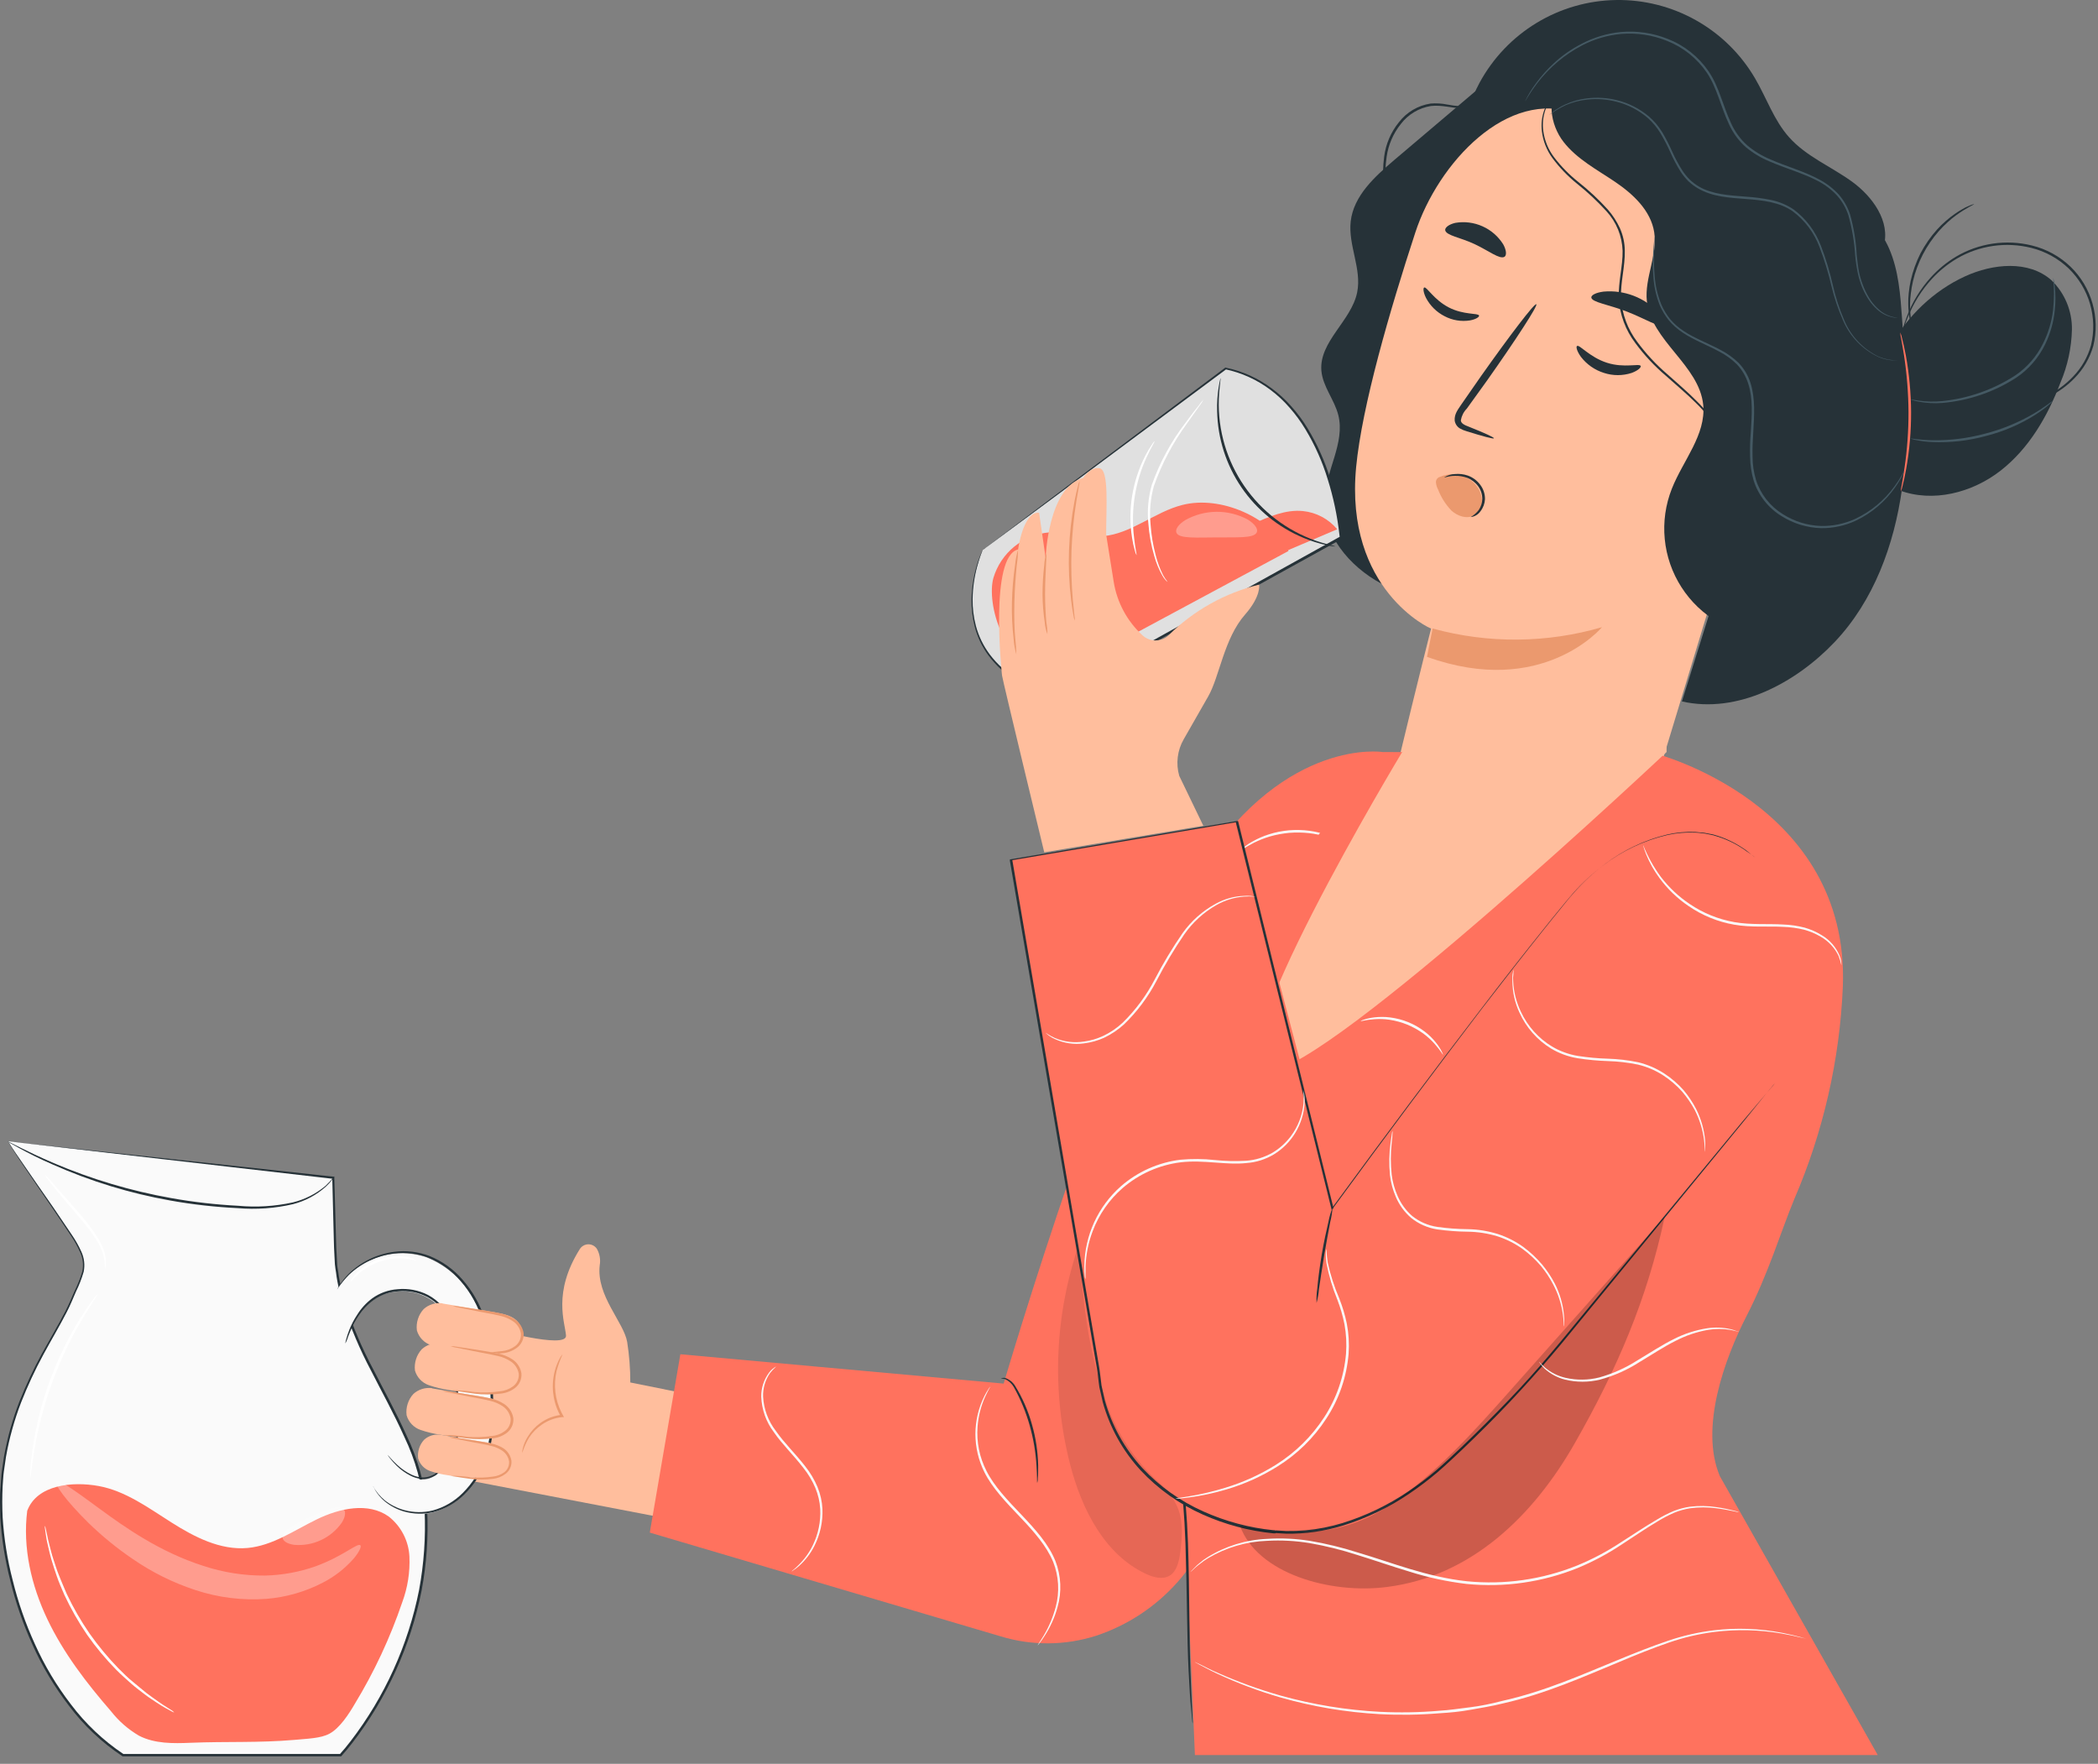 <svg width="113" height="95" viewBox="0 0 113 95" fill="none" xmlns="http://www.w3.org/2000/svg">
<rect x="0" y="0" width="113" height="95" fill="#808080" stroke="none"/>
<path d="M80.167 4.32L75.101 8.614C74.047 9.512 72.906 10.545 72.75 11.927C72.605 13.205 73.356 14.486 73.098 15.748C72.784 17.287 71.042 18.397 71.171 19.965C71.243 20.822 71.875 21.528 72.083 22.361C72.455 23.855 71.414 25.334 71.335 26.87C71.235 28.797 72.687 30.51 74.384 31.425C76.082 32.339 78.027 32.655 79.871 33.185C81.716 33.715 83.619 34.553 84.703 36.148" fill="#263238"/>
<path d="M101.454 13.268C101.837 11.937 100.861 10.585 99.741 9.776C98.621 8.967 97.28 8.424 96.36 7.391C95.545 6.476 95.15 5.282 94.533 4.228C93.772 2.922 92.678 1.843 91.362 1.1C90.046 0.357 88.555 -0.022 87.044 0.001C85.533 0.024 84.056 0.449 82.763 1.233C81.471 2.016 80.41 3.129 79.69 4.457C78.72 6.244 78.469 8.582 79.647 10.234C81.018 12.153 83.688 12.491 86.041 12.606C88.395 12.722 91.049 12.917 92.573 14.715C93.498 15.796 93.811 17.25 94.196 18.618C94.581 19.986 95.129 21.428 96.305 22.208C97.48 22.988 99.467 22.669 99.86 21.306" fill="#263238"/>
<path d="M96.017 12.195C96.56 12.398 97.007 12.797 97.27 13.313C97.532 13.83 97.591 14.426 97.435 14.984L88.34 44.916C87.367 48.477 81.624 49.146 77.821 48.079C73.978 47.004 74.337 45.069 75.162 41.653C76.538 35.95 77.091 33.82 77.081 33.852C77.07 33.884 72.408 31.778 73.043 25.154C73.359 21.857 74.861 16.705 76.229 12.527C77.457 8.769 81.203 4.734 84.906 6.123L96.017 12.195Z" fill="#FFBE9D"/>
<path d="M79.663 16.997C79.621 16.85 78.836 16.976 78.029 16.557C77.223 16.138 76.841 15.429 76.711 15.485C76.645 15.506 76.648 15.73 76.809 16.051C77.033 16.473 77.382 16.816 77.808 17.032C78.226 17.252 78.704 17.331 79.17 17.258C79.51 17.198 79.684 17.063 79.663 16.997Z" fill="#263238"/>
<path d="M88.369 19.709C88.298 19.562 87.483 19.838 86.55 19.538C85.617 19.238 85.08 18.552 84.943 18.634C84.877 18.668 84.919 18.898 85.151 19.222C85.466 19.631 85.899 19.933 86.392 20.086C86.877 20.244 87.399 20.244 87.884 20.086C88.243 19.952 88.406 19.778 88.369 19.709Z" fill="#263238"/>
<path d="M80.462 23.605C80.478 23.557 79.956 23.32 79.099 22.977C78.88 22.898 78.68 22.798 78.683 22.635C78.724 22.398 78.836 22.179 79.004 22.008L80.111 20.471C81.661 18.276 82.847 16.447 82.747 16.386C82.647 16.325 81.329 18.052 79.777 20.247L78.696 21.802C78.546 22.037 78.324 22.287 78.351 22.653C78.364 22.741 78.396 22.824 78.445 22.898C78.494 22.971 78.559 23.033 78.635 23.078C78.752 23.143 78.876 23.195 79.004 23.23C79.893 23.507 80.446 23.655 80.462 23.605Z" fill="#263238"/>
<path d="M77.162 33.852C80.151 34.673 83.309 34.648 86.284 33.781C86.284 33.781 83.082 37.621 76.859 35.378L77.162 33.852Z" fill="#EB996E"/>
<path d="M85.71 16.022C85.736 16.286 86.643 16.399 87.642 16.789C88.641 17.179 89.402 17.677 89.594 17.498C89.681 17.411 89.594 17.15 89.331 16.831C88.955 16.432 88.493 16.123 87.981 15.928C87.468 15.733 86.918 15.657 86.371 15.706C85.934 15.761 85.702 15.904 85.71 16.022Z" fill="#263238"/>
<path d="M77.84 12.401C77.9 12.691 78.649 12.783 79.421 13.147C80.193 13.51 80.773 13.982 81.031 13.832C81.15 13.758 81.15 13.497 80.963 13.157C80.696 12.732 80.309 12.395 79.85 12.19C79.392 11.984 78.883 11.919 78.388 12.003C78.027 12.087 77.819 12.261 77.84 12.401Z" fill="#263238"/>
<path d="M95.177 34.303C94.251 34.255 93.349 33.987 92.547 33.522C91.745 33.057 91.065 32.407 90.564 31.627C90.063 30.847 89.754 29.959 89.665 29.036C89.575 28.113 89.706 27.182 90.048 26.32C90.648 24.804 91.892 23.42 91.737 21.807C91.521 19.665 88.93 18.36 88.701 16.217C88.569 14.973 89.291 13.742 89.096 12.504C88.912 11.341 87.966 10.456 86.988 9.794C86.01 9.133 84.935 8.571 84.212 7.641C83.49 6.711 83.269 5.245 84.102 4.412C88.715 6.204 93.099 8.538 97.161 11.365C98.102 12.021 99.075 12.767 99.451 13.851C99.852 14.994 99.499 16.252 99.143 17.411L93.946 34.374" fill="#263238"/>
<path d="M90.588 37.779C93.572 38.459 96.703 36.804 98.811 34.585C100.92 32.365 102.024 29.348 102.446 26.317C102.868 23.286 102.657 20.207 102.446 17.155C102.356 15.877 102.261 14.57 101.753 13.395C101.244 12.219 100.227 11.181 98.959 11.001" fill="#263238"/>
<path d="M102.29 26.404C104.103 27.089 106.222 26.543 107.754 25.349C109.285 24.156 110.292 22.411 110.979 20.605C111.363 19.701 111.573 18.731 111.596 17.748C111.603 17.255 111.509 16.765 111.32 16.309C111.131 15.854 110.851 15.441 110.497 15.097C109.266 14.003 107.334 14.198 105.835 14.886C102.435 16.447 100.255 20.316 100.68 24.029" fill="#263238"/>
<path d="M110.587 14.963C110.6 15.001 110.61 15.041 110.616 15.081C110.641 15.196 110.659 15.312 110.672 15.429C110.719 15.857 110.719 16.29 110.672 16.718C110.607 17.359 110.429 17.984 110.145 18.563C109.797 19.276 109.269 19.885 108.613 20.331C107.415 21.11 106.042 21.581 104.618 21.702C104.187 21.736 103.753 21.712 103.329 21.631C103.213 21.611 103.1 21.582 102.989 21.544C102.913 21.52 102.873 21.507 102.876 21.502C102.878 21.496 103.039 21.536 103.339 21.578C103.76 21.638 104.187 21.647 104.61 21.604C106.01 21.461 107.357 20.988 108.54 20.223C109.177 19.792 109.692 19.203 110.034 18.513C110.316 17.951 110.5 17.345 110.577 16.721C110.639 16.136 110.642 15.547 110.587 14.963Z" fill="#455A64"/>
<path d="M110.563 21.596C110.496 21.68 110.418 21.756 110.331 21.82C110.238 21.906 110.139 21.985 110.036 22.058C109.915 22.142 109.773 22.247 109.622 22.342C108.801 22.86 107.904 23.245 106.963 23.483C106.026 23.739 105.055 23.849 104.085 23.81C103.792 23.799 103.5 23.764 103.213 23.705C103.106 23.687 103.001 23.66 102.899 23.623C102.899 23.597 103.352 23.7 104.088 23.713C105.047 23.725 106.003 23.605 106.929 23.354C107.854 23.115 108.741 22.748 109.564 22.263C110.202 21.881 110.547 21.575 110.563 21.596Z" fill="#455A64"/>
<path d="M102.206 17.121C102.104 17.121 102.002 17.108 101.903 17.084C101.614 17.019 101.346 16.881 101.125 16.684C100.965 16.544 100.821 16.386 100.698 16.212C100.554 16.004 100.43 15.783 100.329 15.55C100.215 15.284 100.127 15.006 100.066 14.723C99.999 14.404 99.951 14.082 99.921 13.758C99.876 13.023 99.752 12.295 99.552 11.586C99.424 11.197 99.218 10.838 98.946 10.532C98.653 10.217 98.308 9.954 97.926 9.755C97.135 9.333 96.223 9.091 95.322 8.7C94.855 8.51 94.42 8.248 94.033 7.926C93.642 7.578 93.331 7.151 93.118 6.674C92.673 5.728 92.472 4.713 91.93 3.912C91.404 3.142 90.659 2.547 89.792 2.204C89.011 1.887 88.166 1.758 87.325 1.827C86.589 1.893 85.873 2.102 85.217 2.444C84.268 2.939 83.44 3.637 82.792 4.489C82.565 4.789 82.402 5.037 82.299 5.206C82.249 5.285 82.21 5.351 82.181 5.401L82.136 5.464C82.306 5.108 82.511 4.771 82.75 4.457C83.025 4.084 83.335 3.737 83.675 3.421C84.123 3.003 84.627 2.648 85.172 2.367C85.834 2.015 86.558 1.797 87.304 1.724C88.163 1.648 89.028 1.775 89.829 2.096C90.722 2.445 91.489 3.056 92.03 3.848C92.594 4.679 92.794 5.693 93.232 6.626C93.436 7.087 93.736 7.498 94.112 7.833C94.489 8.148 94.912 8.403 95.366 8.59C96.255 8.98 97.174 9.225 97.973 9.66C98.368 9.867 98.724 10.139 99.027 10.466C99.305 10.783 99.516 11.152 99.647 11.552C99.848 12.27 99.968 13.008 100.005 13.753C100.042 14.088 100.076 14.409 100.139 14.704C100.203 14.984 100.291 15.258 100.403 15.521C100.501 15.749 100.619 15.968 100.756 16.175C100.874 16.347 101.012 16.505 101.167 16.644C101.378 16.844 101.635 16.987 101.916 17.061C102.1 17.108 102.208 17.111 102.206 17.121Z" fill="#455A64"/>
<path d="M102.222 19.412H102.153C102.087 19.416 102.02 19.416 101.953 19.412C101.696 19.396 101.443 19.338 101.204 19.24C100.332 18.843 99.64 18.133 99.265 17.25C99.003 16.655 98.795 16.038 98.643 15.405C98.475 14.684 98.258 13.975 97.992 13.284C97.703 12.521 97.202 11.858 96.547 11.373C95.852 10.891 94.948 10.785 94.051 10.719C93.155 10.653 92.23 10.601 91.461 10.15C91.27 10.039 91.093 9.907 90.933 9.755C90.783 9.604 90.648 9.439 90.53 9.262C90.314 8.919 90.123 8.561 89.961 8.189C89.805 7.841 89.629 7.502 89.434 7.174C89.25 6.869 89.021 6.594 88.754 6.357C88.269 5.938 87.692 5.637 87.07 5.48C86.554 5.344 86.018 5.305 85.488 5.364C85.089 5.404 84.698 5.505 84.329 5.664C84.019 5.813 83.723 5.989 83.446 6.191L83.496 6.147L83.649 6.02L83.765 5.928L83.918 5.836C84.041 5.753 84.171 5.683 84.308 5.625C84.678 5.455 85.073 5.344 85.478 5.298C86.015 5.232 86.56 5.265 87.086 5.395C87.726 5.552 88.32 5.856 88.822 6.284C88.957 6.404 89.084 6.532 89.202 6.668C89.32 6.813 89.429 6.964 89.529 7.122C89.724 7.453 89.9 7.795 90.056 8.147C90.219 8.512 90.408 8.864 90.623 9.201C90.735 9.37 90.864 9.527 91.007 9.67C91.157 9.813 91.322 9.939 91.5 10.045C92.23 10.472 93.137 10.522 94.036 10.593C94.485 10.62 94.933 10.678 95.374 10.767C95.81 10.856 96.224 11.027 96.595 11.273C97.269 11.774 97.784 12.46 98.079 13.247C98.346 13.944 98.561 14.659 98.724 15.387C98.868 16.019 99.069 16.636 99.325 17.232C99.683 18.101 100.349 18.807 101.197 19.214C101.522 19.346 101.87 19.413 102.222 19.412Z" fill="#455A64"/>
<path d="M102.38 26.48C102.383 26.366 102.398 26.253 102.425 26.143C102.467 25.927 102.517 25.616 102.575 25.228C102.724 24.223 102.797 23.208 102.794 22.192C102.787 21.175 102.707 20.159 102.554 19.153C102.493 18.768 102.438 18.457 102.398 18.241C102.37 18.131 102.353 18.018 102.348 17.904C102.394 18.009 102.428 18.118 102.448 18.231C102.506 18.442 102.577 18.758 102.649 19.137C102.832 20.145 102.927 21.166 102.933 22.189C102.937 23.213 102.849 24.236 102.67 25.244C102.601 25.632 102.533 25.943 102.477 26.153C102.455 26.265 102.422 26.375 102.38 26.48Z" fill="#FF725E"/>
<path d="M102.583 25.342C102.451 25.658 102.283 25.958 102.082 26.235C101.547 27.008 100.82 27.628 99.973 28.035C99.383 28.314 98.737 28.455 98.084 28.446C97.331 28.425 96.598 28.202 95.962 27.801C95.246 27.365 94.711 26.685 94.454 25.887C94.331 25.467 94.266 25.031 94.262 24.593C94.249 24.153 94.262 23.705 94.302 23.257C94.354 22.366 94.425 21.473 94.165 20.679C94.044 20.285 93.835 19.925 93.553 19.625C93.272 19.349 92.952 19.117 92.602 18.937C91.924 18.571 91.221 18.312 90.635 17.917C90.351 17.731 90.095 17.503 89.876 17.242C89.685 17 89.525 16.734 89.399 16.452C89.203 15.953 89.085 15.427 89.051 14.892C89.021 14.491 89.017 14.088 89.038 13.687C89.057 13.358 89.078 13.102 89.096 12.931C89.096 12.851 89.112 12.786 89.117 12.733C89.114 12.711 89.114 12.689 89.117 12.667C89.121 12.69 89.121 12.713 89.117 12.736C89.117 12.788 89.117 12.851 89.117 12.933C89.117 13.105 89.096 13.36 89.088 13.69C89.076 14.089 89.088 14.488 89.123 14.886C89.163 15.411 89.285 15.925 89.484 16.412C89.606 16.691 89.765 16.952 89.955 17.19C90.168 17.44 90.417 17.658 90.693 17.835C91.265 18.218 91.964 18.471 92.657 18.84C93.018 19.025 93.35 19.263 93.643 19.546C93.939 19.855 94.159 20.229 94.286 20.637C94.549 21.467 94.483 22.374 94.433 23.273C94.404 23.723 94.381 24.163 94.394 24.59C94.394 25.016 94.457 25.44 94.578 25.848C94.825 26.616 95.338 27.27 96.025 27.693C96.641 28.084 97.351 28.305 98.081 28.33C98.717 28.342 99.347 28.21 99.926 27.946C100.765 27.552 101.49 26.951 102.034 26.201C102.184 25.998 102.322 25.787 102.448 25.568L102.538 25.392L102.583 25.342Z" fill="#455A64"/>
<path d="M77.547 25.689C77.799 25.575 78.076 25.525 78.353 25.546C78.629 25.567 78.896 25.657 79.128 25.808C79.299 25.915 79.447 26.054 79.562 26.219C79.678 26.384 79.759 26.57 79.8 26.767C79.841 26.957 79.821 27.155 79.746 27.334C79.67 27.512 79.541 27.663 79.376 27.766C79.002 27.964 78.509 27.803 78.177 27.503C77.863 27.174 77.617 26.786 77.454 26.362C77.395 26.251 77.357 26.131 77.344 26.006C77.336 25.946 77.346 25.886 77.374 25.832C77.401 25.778 77.444 25.734 77.497 25.705" fill="#EB996E"/>
<path d="M106.939 21.926C107.018 21.919 107.098 21.919 107.177 21.926C107.335 21.926 107.564 21.926 107.862 21.91C108.698 21.868 109.517 21.661 110.273 21.301C110.789 21.048 111.256 20.706 111.652 20.289C112.112 19.817 112.445 19.237 112.622 18.602C112.799 17.869 112.782 17.102 112.573 16.377C112.363 15.652 111.969 14.993 111.428 14.467C110.865 13.925 110.168 13.54 109.409 13.352C108.049 13.013 106.61 13.219 105.4 13.927C104.905 14.221 104.455 14.585 104.064 15.008C103.499 15.624 103.053 16.338 102.746 17.116C102.633 17.38 102.564 17.611 102.517 17.762C102.498 17.83 102.48 17.886 102.467 17.93C102.462 17.951 102.454 17.97 102.443 17.988C102.44 17.968 102.44 17.948 102.443 17.928L102.483 17.754C102.538 17.531 102.606 17.312 102.688 17.098C102.981 16.302 103.424 15.57 103.993 14.942C104.386 14.507 104.841 14.132 105.342 13.829C106.576 13.096 108.05 12.878 109.443 13.223C110.226 13.415 110.945 13.81 111.525 14.37C112.083 14.912 112.488 15.592 112.702 16.34C112.917 17.088 112.931 17.879 112.746 18.634C112.559 19.287 112.212 19.884 111.736 20.368C111.327 20.79 110.846 21.135 110.316 21.388C109.547 21.746 108.712 21.941 107.864 21.963C107.635 21.975 107.406 21.975 107.177 21.963L106.997 21.947C106.977 21.943 106.957 21.936 106.939 21.926Z" fill="#263238"/>
<path d="M106.328 10.988C106.341 11.017 105.922 11.181 105.347 11.602C105.189 11.716 105.039 11.841 104.896 11.974C104.731 12.123 104.574 12.281 104.427 12.448C103.749 13.217 103.271 14.142 103.036 15.139C102.985 15.357 102.946 15.577 102.92 15.798C102.894 15.99 102.88 16.184 102.878 16.378C102.878 17.092 102.975 17.53 102.946 17.535C102.907 17.438 102.881 17.336 102.867 17.232C102.838 17.112 102.819 16.989 102.812 16.866C102.791 16.704 102.78 16.541 102.78 16.378C102.776 16.18 102.785 15.982 102.806 15.785C102.828 15.559 102.863 15.335 102.912 15.113C103.028 14.604 103.205 14.111 103.439 13.645C103.683 13.183 103.982 12.753 104.33 12.364C104.482 12.195 104.645 12.037 104.817 11.89C104.966 11.758 105.123 11.636 105.287 11.523C105.42 11.427 105.559 11.339 105.703 11.26C105.808 11.196 105.918 11.141 106.032 11.096C106.127 11.049 106.226 11.013 106.328 10.988Z" fill="#263238"/>
<path d="M92.76 26.709C92.912 26.413 93.018 26.095 93.073 25.766C93.181 24.86 92.982 23.944 92.507 23.165C92.183 22.627 91.791 22.134 91.339 21.699C90.859 21.222 90.303 20.756 89.731 20.244C89.117 19.724 88.565 19.134 88.087 18.486C87.555 17.788 87.242 16.948 87.188 16.072C87.156 15.171 87.412 14.328 87.394 13.505C87.368 12.713 87.058 11.956 86.521 11.373C86.034 10.839 85.505 10.345 84.94 9.894C84.445 9.494 84.002 9.034 83.622 8.524C83.308 8.098 83.11 7.597 83.047 7.072C82.999 6.674 83.046 6.271 83.187 5.896C83.277 5.66 83.42 5.448 83.603 5.274C83.666 5.214 83.735 5.161 83.809 5.116C83.809 5.116 83.741 5.174 83.622 5.295C83.45 5.471 83.318 5.682 83.237 5.915C83.11 6.283 83.071 6.675 83.124 7.061C83.192 7.572 83.392 8.057 83.704 8.469C84.086 8.968 84.528 9.419 85.022 9.81C85.588 10.26 86.117 10.755 86.603 11.291C86.865 11.592 87.082 11.928 87.249 12.29C87.42 12.671 87.51 13.085 87.512 13.503C87.533 14.351 87.278 15.197 87.309 16.067C87.364 16.917 87.667 17.732 88.181 18.41C88.653 19.05 89.196 19.635 89.8 20.152C90.369 20.661 90.925 21.133 91.402 21.62C91.858 22.064 92.253 22.568 92.575 23.117C93.05 23.916 93.236 24.854 93.102 25.774C93.058 26.021 92.98 26.26 92.87 26.485L92.773 26.654C92.771 26.673 92.766 26.692 92.76 26.709Z" fill="#263238"/>
<path d="M74.775 11.539C74.735 11.411 74.706 11.279 74.688 11.146C74.643 10.883 74.577 10.524 74.532 10.06C74.473 9.519 74.48 8.972 74.553 8.432C74.641 7.755 74.915 7.117 75.344 6.587C75.762 6.042 76.375 5.68 77.054 5.577C77.349 5.553 77.645 5.57 77.935 5.627C78.179 5.676 78.427 5.707 78.675 5.722C78.853 5.735 79.031 5.713 79.199 5.657C79.368 5.601 79.524 5.512 79.658 5.395C79.748 5.3 79.821 5.19 79.874 5.071C79.874 5.071 79.874 5.108 79.853 5.174C79.821 5.272 79.768 5.362 79.698 5.438C79.563 5.569 79.403 5.671 79.227 5.738C79.051 5.805 78.863 5.834 78.675 5.825C78.201 5.825 77.661 5.641 77.07 5.709C76.425 5.813 75.845 6.16 75.449 6.679C75.041 7.189 74.777 7.8 74.685 8.447C74.608 8.978 74.592 9.516 74.638 10.05C74.669 10.508 74.719 10.88 74.748 11.136C74.769 11.269 74.777 11.404 74.775 11.539Z" fill="#263238"/>
<path d="M79.207 27.851C79.379 27.754 79.529 27.623 79.647 27.466C79.765 27.292 79.831 27.088 79.837 26.878C79.839 26.627 79.758 26.383 79.608 26.182C79.453 25.977 79.243 25.819 79.002 25.729C78.802 25.658 78.591 25.624 78.38 25.629C78.013 25.629 77.794 25.737 77.787 25.713C77.962 25.599 78.165 25.536 78.374 25.531C78.601 25.511 78.83 25.538 79.046 25.61C79.314 25.703 79.548 25.874 79.719 26.101C79.895 26.326 79.988 26.605 79.982 26.891C79.969 27.123 79.887 27.346 79.745 27.529C79.684 27.619 79.605 27.694 79.512 27.75C79.419 27.805 79.315 27.84 79.207 27.851Z" fill="#263238"/>
<path d="M24.582 79.609L37.16 82.025L38.322 75.341L33.949 74.461C33.95 73.731 33.894 73.003 33.781 72.282C33.599 71.214 32.107 69.788 32.302 68.146C32.355 67.84 32.299 67.525 32.144 67.255C32.092 67.181 32.023 67.12 31.941 67.079C31.86 67.037 31.77 67.017 31.679 67.019C31.588 67.022 31.499 67.047 31.42 67.092C31.341 67.137 31.275 67.202 31.227 67.279C29.754 69.625 30.436 71.233 30.486 71.936C30.534 72.693 26.467 71.554 26.467 71.554" fill="#FFBE9D"/>
<path d="M28.13 78.257C28.124 78.174 28.134 78.092 28.159 78.014C28.211 77.793 28.3 77.582 28.422 77.389C28.596 77.098 28.827 76.845 29.102 76.646C29.444 76.398 29.844 76.244 30.264 76.201L30.212 76.303C30.185 76.251 30.154 76.195 30.122 76.14C29.762 75.422 29.678 74.597 29.887 73.821C29.948 73.59 30.037 73.367 30.151 73.157C30.19 73.078 30.241 73.007 30.301 72.943C30.169 73.234 30.061 73.536 29.977 73.844C29.802 74.597 29.895 75.386 30.241 76.077L30.325 76.232L30.375 76.327H30.272C29.876 76.368 29.496 76.511 29.171 76.741C28.903 76.925 28.673 77.159 28.496 77.431C28.34 77.691 28.217 77.968 28.13 78.257Z" fill="#EB996E"/>
<path d="M74.458 40.504C74.458 40.504 69.332 39.714 64.778 46.608C60.223 53.503 54.059 74.522 54.059 74.522L36.645 72.941L34.998 82.547L53.887 88.132C55.57 88.648 57.369 88.637 59.045 88.1C60.725 87.541 62.229 86.551 63.408 85.23C64.586 83.908 65.397 82.301 65.761 80.568L69.451 63.004L74.458 40.504Z" fill="#FF725E"/>
<path d="M55.867 79.867C55.846 79.867 55.867 79.511 55.827 78.945C55.782 78.205 55.658 77.472 55.455 76.76C55.253 76.048 54.969 75.363 54.609 74.717C54.501 74.526 54.336 74.374 54.138 74.282C54.06 74.261 53.981 74.248 53.9 74.243C53.9 74.243 53.919 74.243 53.964 74.222C54.026 74.208 54.091 74.208 54.153 74.222C54.374 74.3 54.56 74.453 54.681 74.654C55.074 75.295 55.376 75.988 55.579 76.712C55.787 77.433 55.9 78.178 55.917 78.929C55.917 79.216 55.917 79.456 55.898 79.609C55.902 79.696 55.891 79.783 55.867 79.867Z" fill="#263238"/>
<g opacity="0.1">
<path d="M58.149 66.924C56.8 70.776 56.624 74.942 57.643 78.894C58.262 81.28 59.488 83.731 61.726 84.772C62.126 84.959 62.616 85.091 62.996 84.867C63.376 84.643 63.507 84.1 63.565 83.633C63.665 82.864 63.739 82.052 63.478 81.33C63.162 80.444 62.408 79.806 61.781 79.111C60.363 77.542 59.491 75.544 58.977 73.494C58.463 71.444 58.283 69.33 58.107 67.224" fill="black"/>
</g>
<path d="M72.179 45.314C72.165 45.338 71.886 45.188 71.388 45.051C71.103 44.968 70.812 44.909 70.518 44.874C70.158 44.834 69.796 44.829 69.435 44.858C69.073 44.892 68.716 44.96 68.368 45.061C68.084 45.148 67.809 45.258 67.543 45.388C67.089 45.617 66.839 45.812 66.823 45.791C66.807 45.77 66.876 45.731 66.989 45.641C67.147 45.512 67.318 45.399 67.498 45.304C67.763 45.156 68.042 45.035 68.331 44.943C69.041 44.713 69.794 44.647 70.534 44.748C70.834 44.789 71.13 44.86 71.417 44.958C71.611 45.023 71.798 45.104 71.978 45.201C72.115 45.264 72.184 45.306 72.179 45.314Z" fill="#FAFAFA"/>
<path d="M42.636 84.64C42.664 84.606 42.696 84.576 42.731 84.55C42.824 84.475 42.912 84.394 42.995 84.308C43.321 83.994 43.589 83.624 43.785 83.217C44.075 82.614 44.21 81.948 44.178 81.28C44.155 80.887 44.066 80.501 43.914 80.138C43.749 79.749 43.53 79.384 43.264 79.055C42.736 78.367 42.117 77.779 41.682 77.139C41.263 76.587 41.026 75.918 41.002 75.226C40.995 74.757 41.145 74.3 41.426 73.926C41.528 73.789 41.658 73.677 41.809 73.597C41.686 73.708 41.573 73.83 41.471 73.96C41.215 74.332 41.085 74.775 41.1 75.226C41.136 75.896 41.376 76.54 41.788 77.07C42.215 77.695 42.826 78.275 43.369 78.976C43.641 79.316 43.864 79.692 44.033 80.094C44.188 80.47 44.277 80.87 44.297 81.277C44.324 81.965 44.175 82.649 43.864 83.264C43.657 83.677 43.372 84.046 43.026 84.353C42.933 84.436 42.834 84.512 42.728 84.579C42.676 84.621 42.639 84.645 42.636 84.64Z" fill="#FAFAFA"/>
<path d="M55.888 88.62C55.875 88.62 56.012 88.435 56.215 88.092C56.502 87.611 56.719 87.092 56.861 86.551C57.078 85.75 57.031 84.9 56.726 84.129C56.37 83.264 55.672 82.476 54.929 81.696C54.185 80.916 53.445 80.149 53.018 79.287C52.701 78.652 52.537 77.952 52.537 77.243C52.537 76.534 52.701 75.834 53.018 75.199C53.086 75.061 53.163 74.928 53.25 74.801C53.278 74.755 53.311 74.712 53.347 74.672C53.347 74.672 53.234 74.862 53.065 75.22C52.834 75.731 52.694 76.277 52.652 76.836C52.588 77.663 52.755 78.491 53.134 79.229C53.556 80.064 54.275 80.81 55.029 81.601C55.783 82.392 56.486 83.182 56.847 84.081C57.156 84.878 57.194 85.754 56.956 86.574C56.804 87.122 56.569 87.643 56.257 88.119C56.176 88.249 56.088 88.375 55.993 88.496C55.963 88.541 55.928 88.582 55.888 88.62Z" fill="#FAFAFA"/>
<path d="M74.458 40.504C74.458 40.504 67.587 48.54 62.83 58.724L64.359 94.529H101.138L92.631 79.506C91.534 76.891 92.894 73.18 94.059 70.903C95.251 68.592 95.904 66.362 96.639 64.591C98.204 60.966 99.091 57.084 99.257 53.139C99.636 43.261 89.125 40.575 89.125 40.575L74.458 40.504Z" fill="#FF725E"/>
<path d="M75.523 40.504C75.523 40.504 65.07 57.81 68.346 57.699C71.622 57.588 89.763 40.504 89.763 40.504V38.609L75.523 40.504Z" fill="#FFBE9D"/>
<path d="M54.462 46.297L59.098 73.396C60.026 81.14 68.884 85.143 75.267 80.665L75.449 80.536L96.088 56.966C97.332 55.538 97.96 53.676 97.836 51.786C97.713 49.896 96.848 48.132 95.43 46.877C94.718 46.248 93.889 45.767 92.991 45.46C92.092 45.154 91.142 45.029 90.195 45.092C89.247 45.155 88.322 45.406 87.472 45.829C86.622 46.252 85.865 46.839 85.243 47.557L71.965 64.549L66.623 44.236L54.462 46.297Z" fill="#FF725E"/>
<path d="M94.541 46.189C94.541 46.189 94.499 46.16 94.422 46.1L94.077 45.82C93.612 45.479 93.096 45.212 92.549 45.029L92.269 44.945L91.966 44.887C91.862 44.862 91.755 44.846 91.647 44.84C91.537 44.84 91.423 44.811 91.307 44.808C90.801 44.788 90.294 44.835 89.8 44.948C88.572 45.242 87.42 45.791 86.418 46.558C85.822 47.007 85.273 47.514 84.779 48.074C84.515 48.366 84.27 48.682 84.009 49.001C83.748 49.32 83.482 49.645 83.219 49.979C82.146 51.318 81.007 52.783 79.792 54.359C77.381 57.522 74.695 61.109 71.799 65.071L71.725 65.171L71.696 65.052C70.138 58.761 68.404 51.75 66.546 44.231L66.622 44.278L54.459 46.342L54.514 46.263L55.64 52.831C56.723 59.156 57.775 65.297 58.771 71.122C58.897 71.849 59.021 72.574 59.142 73.291C59.171 73.473 59.208 73.644 59.232 73.837L59.298 74.364L59.33 74.627L59.388 74.891L59.506 75.418C59.878 76.776 60.569 78.026 61.522 79.063C62.452 80.058 63.572 80.856 64.817 81.409C66.012 81.946 67.287 82.287 68.591 82.418H68.662C68.723 82.384 68.567 82.45 68.662 82.531H68.638C68.597 82.529 68.556 82.529 68.515 82.531C68.515 82.531 68.483 82.531 68.53 82.531C68.509 82.329 68.53 82.473 68.53 82.429H68.559H68.625H68.754L69.281 82.46C69.626 82.465 69.971 82.453 70.315 82.423C70.992 82.362 71.662 82.23 72.312 82.031C73.571 81.639 74.766 81.065 75.857 80.325C76.384 79.972 76.889 79.589 77.373 79.179C77.845 78.77 78.295 78.344 78.738 77.924C79.617 77.083 80.456 76.246 81.255 75.413C82.055 74.58 82.799 73.754 83.487 72.935C84.186 72.121 84.834 71.312 85.472 70.545L88.956 66.328L93.84 60.421L95.158 58.864L95.493 58.466C95.566 58.376 95.609 58.331 95.609 58.331L95.5 58.471L95.158 58.864L93.877 60.445C92.749 61.818 91.102 63.832 89.006 66.391L85.533 70.626C84.897 71.393 84.252 72.208 83.553 73.022C82.855 73.837 82.112 74.669 81.321 75.507C80.53 76.346 79.689 77.184 78.807 78.027C78.361 78.449 77.913 78.873 77.436 79.287C76.95 79.7 76.441 80.086 75.913 80.444C74.814 81.191 73.61 81.772 72.341 82.168C71.348 82.473 70.313 82.621 69.274 82.605L68.746 82.574H68.615H68.549H68.512C68.512 82.529 68.512 82.671 68.472 82.463C68.53 82.439 68.507 82.463 68.522 82.463C68.569 82.46 68.616 82.46 68.662 82.463H68.704C68.815 82.552 68.633 82.621 68.689 82.587H68.591C67.274 82.456 65.987 82.113 64.78 81.572C63.519 81.013 62.383 80.207 61.441 79.2C60.474 78.151 59.772 76.886 59.393 75.51L59.274 74.983L59.214 74.719L59.179 74.456L59.113 73.913C59.092 73.744 59.055 73.557 59.026 73.386C58.902 72.665 58.778 71.942 58.655 71.217C57.656 65.392 56.602 59.254 55.519 52.926C55.134 50.675 54.752 48.445 54.393 46.358V46.292L54.459 46.279L66.622 44.22H66.683L66.699 44.281C68.544 51.79 70.278 58.803 71.83 65.102L71.73 65.084C74.629 61.13 77.325 57.533 79.742 54.383C80.952 52.802 82.093 51.344 83.168 50.008C83.432 49.673 83.696 49.349 83.959 49.03C84.223 48.712 84.471 48.398 84.731 48.105C85.23 47.544 85.785 47.034 86.387 46.584C87.398 45.815 88.56 45.267 89.797 44.977C90.296 44.865 90.807 44.821 91.318 44.845C91.436 44.845 91.55 44.866 91.66 44.877C91.769 44.885 91.876 44.902 91.982 44.927L92.285 44.99L92.567 45.077C93.116 45.256 93.632 45.523 94.096 45.868C94.391 46.057 94.541 46.189 94.541 46.189Z" fill="#263238"/>
<g opacity="0.2">
<path d="M66.791 82.189C67.717 84.748 71.646 85.879 74.725 85.473C79.234 84.893 82.579 81.667 84.829 77.716C87.08 73.766 88.72 69.981 89.663 65.532L81.303 74.941C79.321 77.171 77.31 79.421 74.825 81.079C72.339 82.737 69.722 82.755 66.791 82.189Z" fill="black"/>
</g>
<path d="M70.911 70.178C70.899 69.923 70.911 69.667 70.948 69.414C70.99 68.945 71.069 68.299 71.187 67.588C71.306 66.876 71.451 66.241 71.556 65.782C71.604 65.531 71.676 65.286 71.772 65.05C71.753 65.304 71.713 65.556 71.651 65.803C71.564 66.265 71.44 66.902 71.322 67.611C71.203 68.32 71.111 68.961 71.042 69.427C71.022 69.681 70.978 69.933 70.911 70.178Z" fill="#263238"/>
<path d="M67.606 48.292C67.606 48.308 67.395 48.263 67.018 48.292C66.487 48.328 65.972 48.485 65.51 48.751C64.824 49.143 64.233 49.683 63.782 50.332C63.235 51.135 62.737 51.969 62.29 52.831C61.836 53.702 61.244 54.494 60.537 55.177C60.217 55.467 59.857 55.708 59.467 55.894C59.124 56.049 58.76 56.151 58.386 56.197C57.848 56.271 57.298 56.189 56.805 55.959C56.624 55.877 56.458 55.765 56.315 55.627C56.315 55.611 56.484 55.759 56.826 55.912C57.317 56.117 57.856 56.182 58.381 56.099C58.747 56.051 59.102 55.946 59.435 55.788C59.814 55.607 60.162 55.368 60.469 55.082C61.161 54.405 61.742 53.622 62.19 52.762C62.639 51.896 63.142 51.059 63.697 50.256C64.165 49.601 64.775 49.06 65.481 48.675C65.958 48.412 66.49 48.266 67.034 48.25C67.122 48.243 67.21 48.243 67.297 48.25C67.359 48.252 67.421 48.259 67.482 48.271C67.524 48.275 67.565 48.282 67.606 48.292Z" fill="#FAFAFA"/>
<path d="M58.455 68.9C58.438 68.841 58.428 68.78 58.426 68.718C58.408 68.543 58.401 68.367 58.404 68.191C58.414 67.377 58.594 66.575 58.932 65.835C59.271 65.095 59.761 64.434 60.371 63.895C61.274 63.108 62.392 62.609 63.581 62.464C64.195 62.407 64.813 62.412 65.426 62.48C65.987 62.54 66.552 62.553 67.115 62.519C67.62 62.484 68.111 62.333 68.549 62.079C68.927 61.852 69.257 61.554 69.522 61.202C69.909 60.687 70.147 60.075 70.209 59.433C70.224 59.197 70.224 58.96 70.209 58.724C70.264 58.957 70.283 59.197 70.265 59.436C70.228 59.992 70.059 60.531 69.771 61.008C69.483 61.485 69.085 61.886 68.61 62.177C68.16 62.447 67.652 62.607 67.128 62.643C66.032 62.762 64.841 62.459 63.607 62.601C62.446 62.742 61.352 63.226 60.466 63.99C59.744 64.617 59.19 65.414 58.853 66.309C58.624 66.913 58.495 67.549 58.468 68.194C58.468 68.421 58.468 68.6 58.468 68.721C58.47 68.781 58.466 68.841 58.455 68.9Z" fill="#FAFAFA"/>
<path d="M71.438 67.269C71.454 67.269 71.438 67.532 71.512 68.007C71.659 68.668 71.867 69.314 72.134 69.936C72.308 70.374 72.444 70.826 72.54 71.288C72.642 71.822 72.675 72.367 72.637 72.909C72.536 74.156 72.124 75.358 71.438 76.404C70.761 77.449 69.861 78.331 68.802 78.987C67.944 79.524 67.015 79.941 66.043 80.225C65.391 80.419 64.725 80.562 64.05 80.652C63.81 80.686 63.626 80.702 63.499 80.713C63.436 80.72 63.371 80.72 63.307 80.713C63.369 80.697 63.433 80.685 63.497 80.679C63.621 80.66 63.805 80.634 64.043 80.592C64.71 80.482 65.37 80.326 66.016 80.125C66.968 79.835 67.877 79.421 68.721 78.894C69.761 78.242 70.647 77.372 71.317 76.343C71.987 75.316 72.392 74.139 72.497 72.917C72.537 72.388 72.51 71.857 72.416 71.335C72.325 70.878 72.195 70.429 72.028 69.994C71.77 69.364 71.575 68.71 71.446 68.041C71.42 67.857 71.408 67.671 71.409 67.485C71.41 67.412 71.42 67.339 71.438 67.269Z" fill="#FAFAFA"/>
<path d="M84.242 71.451C84.23 71.397 84.223 71.341 84.223 71.285C84.218 71.128 84.204 70.972 84.181 70.816C84.104 70.243 83.925 69.688 83.654 69.177C83.47 68.824 83.249 68.492 82.995 68.186C82.699 67.84 82.364 67.529 81.996 67.261C81.586 66.97 81.133 66.743 80.655 66.589C80.137 66.431 79.599 66.347 79.058 66.341C78.508 66.335 77.96 66.293 77.415 66.217C76.898 66.139 76.41 65.924 76.003 65.595C75.646 65.287 75.365 64.901 75.181 64.467C75.018 64.093 74.912 63.697 74.864 63.292C74.808 62.709 74.819 62.122 74.898 61.541C74.925 61.339 74.949 61.181 74.967 61.072C74.972 61.018 74.984 60.964 75.001 60.912C75.008 60.967 75.008 61.023 75.001 61.078C75.001 61.199 74.978 61.354 74.959 61.549C74.897 62.124 74.897 62.704 74.959 63.278C75.009 63.672 75.116 64.057 75.278 64.42C75.457 64.835 75.727 65.204 76.069 65.5C76.461 65.811 76.928 66.012 77.423 66.083C77.961 66.159 78.504 66.199 79.047 66.204C79.602 66.213 80.152 66.301 80.681 66.468C81.172 66.629 81.635 66.864 82.054 67.166C82.428 67.444 82.768 67.764 83.069 68.12C83.33 68.436 83.558 68.779 83.746 69.143C84.014 69.666 84.179 70.236 84.234 70.822C84.252 70.979 84.257 71.138 84.25 71.296C84.253 71.348 84.251 71.4 84.242 71.451Z" fill="#FAFAFA"/>
<path d="M91.83 62.042C91.821 61.988 91.817 61.934 91.816 61.879C91.815 61.722 91.803 61.565 91.782 61.41C91.711 60.84 91.539 60.286 91.276 59.776C91.087 59.429 90.862 59.102 90.607 58.8C90.306 58.462 89.961 58.166 89.581 57.92C89.162 57.648 88.698 57.451 88.211 57.338C87.682 57.228 87.145 57.166 86.606 57.151C86.059 57.134 85.514 57.083 84.974 56.998C84.466 56.914 83.978 56.735 83.535 56.471C82.791 56.011 82.201 55.339 81.841 54.541C81.593 54.011 81.463 53.432 81.459 52.847V52.583C81.459 52.509 81.477 52.443 81.485 52.386C81.491 52.33 81.5 52.276 81.514 52.222C81.521 52.277 81.521 52.333 81.514 52.388C81.514 52.446 81.514 52.512 81.501 52.586C81.487 52.66 81.501 52.757 81.501 52.849C81.526 53.423 81.669 53.985 81.92 54.502C82.281 55.274 82.862 55.922 83.591 56.365C84.021 56.619 84.495 56.791 84.988 56.874C85.522 56.956 86.06 57.006 86.6 57.022C87.149 57.038 87.695 57.102 88.232 57.214C88.732 57.335 89.208 57.54 89.639 57.82C90.031 58.075 90.386 58.383 90.694 58.735C90.952 59.045 91.175 59.383 91.36 59.741C91.622 60.264 91.783 60.831 91.838 61.412C91.849 61.57 91.849 61.729 91.838 61.887C91.841 61.939 91.838 61.991 91.83 62.042Z" fill="#FAFAFA"/>
<path d="M99.18 51.995C99.144 51.823 99.093 51.654 99.03 51.489C98.823 51.056 98.49 50.696 98.073 50.456C97.79 50.287 97.485 50.159 97.167 50.074C96.797 49.984 96.419 49.933 96.039 49.921C95.248 49.874 94.336 49.966 93.403 49.803C92.519 49.649 91.68 49.305 90.942 48.796C90.34 48.389 89.814 47.881 89.384 47.296C89.093 46.904 88.852 46.477 88.667 46.026C88.599 45.868 88.564 45.736 88.535 45.651C88.518 45.608 88.506 45.563 88.501 45.517C88.746 46.13 89.068 46.708 89.46 47.238C89.894 47.805 90.419 48.297 91.013 48.693C91.735 49.183 92.554 49.514 93.414 49.666C94.326 49.826 95.224 49.742 96.049 49.795C96.437 49.809 96.823 49.866 97.198 49.963C97.526 50.055 97.838 50.194 98.126 50.374C98.554 50.628 98.889 51.012 99.08 51.471C99.149 51.637 99.183 51.816 99.18 51.995Z" fill="#FAFAFA"/>
<path d="M93.664 81.438C93.637 81.442 93.609 81.442 93.582 81.438L93.35 81.39C93.147 81.351 92.847 81.287 92.454 81.237C91.98 81.172 91.5 81.172 91.026 81.237C90.733 81.284 90.446 81.364 90.172 81.477C89.865 81.611 89.569 81.766 89.284 81.941C88.677 82.302 88.04 82.732 87.338 83.193C86.598 83.686 85.811 84.106 84.99 84.448C83.091 85.218 81.033 85.514 78.994 85.312C77.945 85.188 76.91 84.965 75.903 84.645C74.927 84.353 74 84.026 73.106 83.752C72.267 83.478 71.409 83.265 70.539 83.114C69.781 82.988 69.011 82.946 68.244 82.99C67.128 83.029 66.041 83.348 65.081 83.918L64.846 84.068L64.651 84.216C64.547 84.29 64.447 84.371 64.353 84.458L64.18 84.619L64.116 84.669C64.116 84.669 64.132 84.645 64.169 84.608L64.335 84.439C64.424 84.344 64.521 84.255 64.625 84.176C64.686 84.129 64.749 84.073 64.817 84.02L65.052 83.865C66.013 83.271 67.11 82.934 68.238 82.885C69.013 82.834 69.791 82.87 70.558 82.993C71.433 83.141 72.297 83.351 73.143 83.623C74.935 84.15 76.862 84.94 79.007 85.167C81.025 85.368 83.061 85.078 84.943 84.321C85.759 83.986 86.541 83.573 87.278 83.088C87.979 82.642 88.622 82.207 89.236 81.851C89.525 81.675 89.826 81.52 90.137 81.388C90.42 81.276 90.715 81.198 91.015 81.153C91.496 81.093 91.983 81.101 92.462 81.177C92.855 81.235 93.155 81.306 93.358 81.356L93.587 81.416L93.664 81.438Z" fill="#FAFAFA"/>
<path d="M93.663 71.736C93.663 71.752 93.505 71.686 93.215 71.63C92.806 71.56 92.388 71.56 91.979 71.63C91.373 71.739 90.786 71.939 90.24 72.224C89.615 72.534 88.975 72.962 88.279 73.378C87.628 73.795 86.917 74.108 86.17 74.308C85.556 74.458 84.914 74.458 84.299 74.308C83.885 74.204 83.503 73.998 83.187 73.71C83.104 73.629 83.029 73.541 82.963 73.447C82.936 73.416 82.914 73.383 82.897 73.346C82.91 73.346 83.002 73.475 83.224 73.668C83.542 73.933 83.919 74.119 84.323 74.211C84.922 74.347 85.545 74.34 86.141 74.19C86.868 73.986 87.561 73.675 88.197 73.267C88.89 72.853 89.536 72.427 90.171 72.115C90.732 71.831 91.334 71.637 91.956 71.541C92.376 71.479 92.804 71.496 93.218 71.591C93.33 71.618 93.439 71.654 93.545 71.699C93.586 71.706 93.626 71.719 93.663 71.736Z" fill="#FAFAFA"/>
<path d="M73.283 54.995C73.341 54.958 73.405 54.931 73.472 54.916C73.548 54.887 73.625 54.866 73.704 54.852C73.808 54.827 73.914 54.808 74.021 54.797C74.298 54.764 74.579 54.764 74.856 54.797C75.541 54.88 76.19 55.145 76.738 55.564C76.961 55.734 77.162 55.93 77.336 56.149C77.405 56.233 77.468 56.321 77.526 56.413C77.571 56.48 77.612 56.55 77.647 56.623C77.708 56.742 77.734 56.808 77.726 56.813C77.718 56.819 77.571 56.563 77.263 56.215C77.082 56.013 76.882 55.831 76.664 55.669C76.394 55.477 76.103 55.315 75.797 55.187C75.489 55.063 75.168 54.975 74.84 54.924C74.573 54.885 74.301 54.875 74.031 54.895C73.559 54.926 73.283 55.021 73.283 54.995Z" fill="#FAFAFA"/>
<path d="M97.291 88.258C97.261 88.257 97.232 88.252 97.204 88.243L96.94 88.185C96.719 88.132 96.392 88.058 95.968 87.984C94.768 87.777 93.544 87.747 92.336 87.897C91.504 88.002 90.685 88.194 89.892 88.469C89.033 88.764 88.135 89.123 87.191 89.524C85.309 90.301 83.238 91.237 80.931 91.751C80.357 91.898 79.78 91.983 79.213 92.088C78.646 92.194 78.082 92.246 77.524 92.278C76.457 92.365 75.385 92.381 74.316 92.325C72.504 92.225 70.708 91.923 68.963 91.424C67.79 91.084 66.644 90.653 65.537 90.135C65.147 89.953 64.854 89.787 64.651 89.684L64.422 89.561C64.372 89.534 64.346 89.518 64.348 89.516C64.377 89.523 64.405 89.535 64.43 89.55L64.665 89.658C64.87 89.753 65.165 89.922 65.561 90.088C66.671 90.583 67.817 90.998 68.987 91.329C70.727 91.813 72.515 92.105 74.319 92.199C75.383 92.252 76.449 92.234 77.51 92.143C78.064 92.112 78.623 92.022 79.189 91.954C79.756 91.885 80.328 91.764 80.897 91.616C83.195 91.108 85.254 90.177 87.141 89.408C88.085 89.018 88.986 88.662 89.853 88.369C90.654 88.097 91.48 87.909 92.32 87.808C93.538 87.665 94.771 87.71 95.975 87.942C96.4 88.024 96.724 88.106 96.945 88.166L97.193 88.237L97.291 88.258Z" fill="#FAFAFA"/>
<path d="M0.451 61.473C0.548 61.766 2.575 64.596 3.877 66.557C4.965 68.199 4.47 68.513 3.877 69.983C2.846 72.537 -1.207 76.928 0.451 84.458C2.108 91.988 6.602 94.529 6.602 94.529H18.336C18.336 94.529 23.388 89.157 22.935 81.324C22.658 76.541 18.046 72.524 18.046 67.145L17.948 63.429L0.451 61.473Z" fill="#FAFAFA"/>
<path d="M0.451 61.473L17.962 63.376H18.006V63.421C18.038 64.493 18.069 65.606 18.099 66.76C18.099 67.05 18.12 67.34 18.136 67.63L18.159 68.07C18.159 68.215 18.201 68.36 18.22 68.507C18.256 68.804 18.311 69.098 18.383 69.388C18.46 69.68 18.512 69.981 18.618 70.268C19.009 71.468 19.505 72.631 20.099 73.744C20.687 74.901 21.338 76.066 21.896 77.313C22.506 78.575 22.882 79.936 23.009 81.332C23.076 82.78 22.976 84.23 22.711 85.655C22.118 88.639 20.844 91.447 18.989 93.859C18.8 94.107 18.602 94.344 18.394 94.576L18.375 94.597H6.602C5.486 93.857 4.506 92.931 3.703 91.859C2.926 90.848 2.27 89.749 1.75 88.585C1.244 87.477 0.844 86.324 0.556 85.141C0.267 84.018 0.085 82.871 0.013 81.714C0.013 81.15 -0.026 80.594 0.032 80.049C0.055 79.785 0.058 79.503 0.097 79.237C0.137 78.971 0.177 78.71 0.216 78.446C0.396 77.436 0.673 76.446 1.044 75.489C1.395 74.606 1.799 73.746 2.253 72.912C2.688 72.121 3.139 71.367 3.516 70.634C3.708 70.268 3.856 69.896 4.017 69.535C4.186 69.197 4.325 68.844 4.433 68.481C4.507 68.134 4.466 67.772 4.317 67.451C4.182 67.144 4.02 66.85 3.832 66.573C3.115 65.487 2.483 64.573 1.971 63.824C1.46 63.075 1.067 62.506 0.809 62.1C0.68 61.903 0.585 61.75 0.524 61.644C0.492 61.593 0.466 61.538 0.445 61.481C0.472 61.535 0.502 61.588 0.535 61.639C0.598 61.742 0.698 61.903 0.828 62.087L2.008 63.798C2.535 64.543 3.165 65.455 3.887 66.536C4.078 66.816 4.244 67.112 4.383 67.422C4.538 67.758 4.581 68.134 4.507 68.497C4.4 68.866 4.261 69.225 4.09 69.57C3.935 69.928 3.785 70.305 3.592 70.674C3.213 71.415 2.767 72.16 2.335 72.959C1.885 73.79 1.485 74.649 1.139 75.529C0.773 76.48 0.499 77.464 0.322 78.467C0.285 78.731 0.245 78.995 0.208 79.258C0.171 79.522 0.166 79.785 0.142 80.064C0.115 80.615 0.115 81.166 0.142 81.717C0.214 82.866 0.396 84.005 0.685 85.12C0.974 86.297 1.373 87.444 1.877 88.546C2.394 89.701 3.045 90.79 3.816 91.793C4.602 92.838 5.558 93.743 6.644 94.471H6.61H18.344L18.294 94.492C18.497 94.268 18.694 94.031 18.881 93.785C20.72 91.391 21.983 88.605 22.571 85.644C22.834 84.231 22.934 82.792 22.869 81.356C22.745 79.976 22.373 78.63 21.773 77.382C21.216 76.14 20.568 74.975 19.98 73.816C19.386 72.695 18.89 71.525 18.497 70.318C18.391 70.028 18.338 69.725 18.262 69.43C18.189 69.136 18.135 68.839 18.099 68.539C18.078 68.391 18.049 68.244 18.038 68.096L18.014 67.653C17.998 67.358 17.985 67.066 17.98 66.778C17.95 65.624 17.922 64.511 17.896 63.439L17.941 63.492L0.451 61.473Z" fill="#263238"/>
<path d="M1.473 81.356C2 79.98 3.869 79.775 5.313 80.038C6.758 80.302 7.988 81.211 9.232 81.999C10.476 82.787 11.868 83.507 13.336 83.375C14.685 83.251 15.85 82.423 17.071 81.83C18.291 81.237 19.835 80.895 20.94 81.683C21.268 81.942 21.538 82.269 21.73 82.642C21.922 83.014 22.032 83.423 22.052 83.841C22.088 84.679 21.956 85.515 21.665 86.3C21.015 88.211 20.159 90.045 19.111 91.769C18.794 92.315 18.294 93.087 17.74 93.38C17.274 93.63 16.578 93.643 15.856 93.712C13.921 93.878 12.213 93.788 10.274 93.867C9.327 93.907 8.334 93.922 7.49 93.488C6.908 93.148 6.395 92.701 5.98 92.17C4.662 90.652 3.421 89.036 2.554 87.218C1.687 85.399 1.212 83.356 1.468 81.361" fill="#FF725E"/>
<path d="M18.025 63.344C17.995 63.401 17.959 63.455 17.919 63.505C17.81 63.652 17.688 63.788 17.553 63.911C17.047 64.363 16.439 64.688 15.782 64.857C14.808 65.084 13.805 65.156 12.809 65.071C11.592 65.013 10.379 64.877 9.18 64.662C7.001 64.275 4.877 63.625 2.854 62.727C2.064 62.388 1.465 62.071 1.049 61.845L0.575 61.581C0.517 61.551 0.463 61.517 0.411 61.478C0.472 61.5 0.531 61.526 0.588 61.557L1.073 61.802C1.497 62.013 2.127 62.316 2.894 62.646C4.924 63.511 7.046 64.144 9.219 64.53C10.413 64.744 11.619 64.882 12.83 64.944C13.815 65.035 14.808 64.974 15.774 64.762C16.421 64.604 17.022 64.299 17.532 63.871C17.707 63.706 17.871 63.53 18.025 63.344Z" fill="#263238"/>
<path d="M1.629 79.622C1.616 79.481 1.616 79.34 1.629 79.2C1.645 78.936 1.684 78.536 1.753 78.053C2.118 75.534 3.003 73.118 4.351 70.959C4.615 70.545 4.834 70.221 5 70.004C5.084 69.885 5.18 69.772 5.284 69.67C5.221 69.796 5.147 69.917 5.063 70.031C4.913 70.255 4.704 70.587 4.457 71.003C3.158 73.176 2.277 75.573 1.858 78.069C1.779 78.546 1.724 78.936 1.692 79.205C1.682 79.346 1.661 79.485 1.629 79.622Z" fill="white"/>
<path d="M2.401 63.255C2.621 63.464 2.826 63.689 3.015 63.927C3.384 64.351 3.908 64.92 4.462 65.579C5.015 66.238 5.471 66.897 5.627 67.451C5.661 67.574 5.687 67.7 5.703 67.827C5.703 67.943 5.703 68.041 5.703 68.12C5.701 68.203 5.685 68.285 5.656 68.362C5.66 68.064 5.619 67.766 5.532 67.48C5.361 66.952 4.907 66.317 4.354 65.666C3.8 65.015 3.3 64.43 2.939 63.99C2.762 63.771 2.625 63.589 2.533 63.463C2.481 63.399 2.436 63.329 2.401 63.255Z" fill="white"/>
<path d="M9.383 92.238C9.383 92.238 9.341 92.225 9.264 92.186L8.94 92.009C8.8 91.933 8.629 91.832 8.439 91.703C8.25 91.574 8.028 91.44 7.801 91.263C7.575 91.087 7.319 90.905 7.064 90.678C6.808 90.451 6.536 90.212 6.273 89.948C5.694 89.361 5.165 88.726 4.691 88.05C4.226 87.368 3.816 86.648 3.466 85.9C3.318 85.549 3.168 85.22 3.06 84.898C2.952 84.577 2.849 84.279 2.77 84.002C2.691 83.725 2.633 83.475 2.583 83.251C2.535 83.062 2.498 82.87 2.472 82.676C2.451 82.529 2.433 82.413 2.42 82.31C2.415 82.267 2.415 82.224 2.42 82.181C2.438 82.22 2.451 82.262 2.456 82.305L2.536 82.666C2.565 82.821 2.607 83.014 2.667 83.233C2.728 83.451 2.781 83.704 2.873 83.976C2.965 84.247 3.052 84.548 3.179 84.859C3.305 85.17 3.442 85.499 3.592 85.844C3.942 86.585 4.351 87.296 4.815 87.971C5.286 88.641 5.808 89.272 6.378 89.858C6.642 90.122 6.905 90.385 7.169 90.594C7.432 90.802 7.662 91.013 7.888 91.187C8.115 91.361 8.329 91.508 8.513 91.64C8.698 91.772 8.861 91.88 8.998 91.962L9.309 92.162C9.336 92.185 9.36 92.211 9.383 92.238Z" fill="white"/>
<path d="M71.082 27.764C71.028 27.662 70.986 27.554 70.956 27.442L70.647 26.554C70.331 25.571 69.899 24.629 69.361 23.747C68.817 22.869 68.058 22.143 67.155 21.639C66.773 21.45 66.373 21.299 65.961 21.188C66.077 21.188 66.193 21.203 66.304 21.235C66.615 21.305 66.916 21.412 67.2 21.554C68.134 22.041 68.921 22.769 69.477 23.663C70.022 24.552 70.447 25.511 70.74 26.512C70.861 26.891 70.948 27.202 71.003 27.419C71.041 27.531 71.068 27.646 71.082 27.764Z" fill="white"/>
<path d="M18.122 69.498C18.607 68.7 19.347 68.089 20.222 67.764C21.098 67.439 22.057 67.42 22.945 67.709C24.069 68.15 24.994 68.983 25.549 70.055C26.34 71.504 26.393 73.091 26.435 74.746C26.469 76.064 26.564 77.508 26.09 78.731C25.615 79.954 24.672 81.05 23.414 81.427C22.157 81.804 20.615 81.287 20.059 80.109L20.85 78.433C20.85 78.433 22.336 80.515 23.625 79.324C24.914 78.133 24.6 76.554 24.6 75.463C24.6 74.672 24.503 73.062 24.453 72.242C24.419 71.608 24.182 71.001 23.778 70.51C23.505 70.189 23.161 69.935 22.773 69.77C22.385 69.604 21.964 69.531 21.543 69.556C19.171 69.606 18.567 72.432 18.567 72.432L18.122 69.498Z" fill="#FAFAFA"/>
<path d="M18.6 72.363C18.605 72.296 18.617 72.23 18.637 72.166C18.686 71.981 18.745 71.8 18.816 71.623C18.927 71.341 19.067 71.071 19.235 70.819C19.446 70.475 19.721 70.175 20.044 69.933C20.445 69.643 20.92 69.472 21.414 69.438C21.98 69.382 22.55 69.49 23.056 69.749C23.613 70.049 24.051 70.529 24.298 71.111C24.426 71.417 24.507 71.741 24.538 72.071C24.559 72.403 24.569 72.735 24.585 73.072C24.643 74.427 24.725 75.708 24.714 76.881C24.706 77.446 24.565 78.001 24.303 78.502C24.241 78.616 24.172 78.726 24.095 78.831C24.011 78.928 23.942 79.034 23.852 79.118C23.773 79.209 23.684 79.291 23.589 79.363L23.449 79.469C23.399 79.498 23.344 79.519 23.291 79.545C23.093 79.637 22.873 79.674 22.656 79.651C22.465 79.626 22.279 79.568 22.108 79.479C21.837 79.342 21.589 79.164 21.372 78.952C21.235 78.819 21.108 78.676 20.99 78.525C20.946 78.476 20.909 78.421 20.879 78.362C20.879 78.362 20.924 78.412 21.011 78.51C21.137 78.651 21.27 78.785 21.409 78.913C21.63 79.118 21.881 79.29 22.152 79.421C22.318 79.502 22.496 79.554 22.68 79.574C22.881 79.592 23.084 79.556 23.267 79.469C23.315 79.442 23.365 79.424 23.412 79.395L23.544 79.292C23.64 79.223 23.728 79.145 23.808 79.058C23.895 78.973 23.96 78.871 24.04 78.778C24.111 78.676 24.177 78.569 24.237 78.459C24.486 77.969 24.618 77.428 24.622 76.878C24.622 75.718 24.538 74.422 24.482 73.08C24.466 72.745 24.456 72.411 24.435 72.087C24.407 71.77 24.331 71.46 24.208 71.167C23.974 70.612 23.559 70.153 23.03 69.865C22.544 69.611 21.995 69.502 21.449 69.554C20.975 69.583 20.519 69.743 20.131 70.015C19.81 70.243 19.535 70.529 19.319 70.858C19.15 71.108 19.006 71.372 18.887 71.649C18.789 71.876 18.726 72.055 18.687 72.176C18.661 72.24 18.632 72.303 18.6 72.363Z" fill="#263238"/>
<path d="M20.086 80.038C20.249 80.333 20.466 80.594 20.724 80.81C21.036 81.055 21.395 81.235 21.778 81.338C22.28 81.474 22.81 81.48 23.315 81.353C23.923 81.187 24.478 80.863 24.922 80.415C25.436 79.903 25.831 79.285 26.082 78.604C26.336 77.84 26.454 77.037 26.433 76.232C26.433 75.813 26.433 75.386 26.409 74.954C26.385 74.522 26.388 74.079 26.364 73.636C26.345 72.774 26.215 71.917 25.977 71.088C25.74 70.321 25.346 69.613 24.82 69.008C24.35 68.455 23.756 68.022 23.085 67.746C22.499 67.517 21.865 67.437 21.241 67.511C20.326 67.622 19.471 68.022 18.8 68.652C18.563 68.895 18.349 69.16 18.162 69.443C18.162 69.443 18.162 69.419 18.191 69.382L18.291 69.214C18.428 69.002 18.587 68.804 18.763 68.623C19.432 67.965 20.299 67.543 21.23 67.424C21.873 67.339 22.527 67.416 23.133 67.648C23.823 67.927 24.435 68.367 24.92 68.932C25.461 69.549 25.867 70.272 26.111 71.056C26.354 71.896 26.487 72.764 26.506 73.639C26.53 74.084 26.538 74.527 26.551 74.957C26.564 75.386 26.578 75.819 26.572 76.24C26.591 77.058 26.467 77.872 26.206 78.647C25.946 79.342 25.537 79.972 25.007 80.492C24.546 80.95 23.972 81.278 23.344 81.443C22.822 81.567 22.278 81.555 21.762 81.409C21.376 81.298 21.017 81.107 20.708 80.85C20.515 80.685 20.35 80.492 20.218 80.275C20.176 80.202 20.149 80.141 20.131 80.101C20.113 80.062 20.084 80.041 20.086 80.038Z" fill="#263238"/>
<path d="M64.208 92.072C64.177 91.582 64.148 90.87 64.116 89.993C64.05 88.237 64.074 85.81 63.987 83.127C63.961 82.394 63.918 81.686 63.86 81.003C63.812 80.979 63.765 80.952 63.721 80.921C63.779 81.624 63.822 82.361 63.85 83.132C63.937 85.81 63.929 88.24 64.019 89.998C64.063 90.876 64.106 91.579 64.156 92.075C64.177 92.309 64.195 92.497 64.211 92.639C64.215 92.704 64.224 92.77 64.237 92.834C64.244 92.768 64.244 92.702 64.237 92.636C64.229 92.481 64.222 92.294 64.208 92.072Z" fill="#263238"/>
<path d="M22.416 67.88C22.416 67.901 22.194 67.83 21.838 67.793C21.375 67.749 20.907 67.801 20.465 67.946C20.024 68.092 19.618 68.329 19.274 68.642C19.01 68.882 18.881 69.069 18.863 69.056C18.941 68.871 19.058 68.706 19.205 68.571C19.547 68.227 19.964 67.968 20.423 67.814C20.883 67.662 21.373 67.622 21.852 67.696C22.05 67.717 22.242 67.78 22.416 67.88Z" fill="white"/>
<path d="M23.836 70.197C23.654 70.171 23.469 70.186 23.293 70.239C23.117 70.293 22.955 70.385 22.819 70.508C22.679 70.661 22.573 70.843 22.51 71.041C22.447 71.239 22.427 71.448 22.453 71.654C22.504 71.836 22.599 72.003 22.729 72.141C22.858 72.279 23.02 72.383 23.198 72.445C23.555 72.567 23.922 72.656 24.295 72.709C24.859 72.822 25.462 72.788 26.034 72.867C26.606 72.946 27.444 72.903 27.766 72.621C27.869 72.541 27.955 72.44 28.018 72.326C28.082 72.211 28.122 72.085 28.136 71.954C28.149 71.824 28.137 71.692 28.099 71.567C28.06 71.442 27.997 71.325 27.913 71.225C27.65 70.877 27.165 70.779 26.727 70.698L23.828 70.207" fill="#FFBE9D"/>
<path d="M24.445 72.711C24.863 72.713 25.279 72.746 25.692 72.809C26.138 72.848 26.587 72.835 27.031 72.772C27.286 72.751 27.53 72.659 27.737 72.508C27.845 72.432 27.93 72.329 27.986 72.209C28.042 72.089 28.066 71.957 28.056 71.826C28.034 71.693 27.986 71.566 27.913 71.453C27.841 71.34 27.746 71.242 27.634 71.167C27.419 71.023 27.178 70.921 26.925 70.866C26.432 70.75 25.974 70.684 25.608 70.603L24.711 70.424C24.601 70.407 24.492 70.379 24.387 70.339C24.5 70.337 24.612 70.348 24.722 70.371L25.626 70.508C26.008 70.574 26.461 70.629 26.965 70.74C27.236 70.795 27.494 70.903 27.724 71.056C27.851 71.142 27.959 71.253 28.041 71.382C28.124 71.511 28.179 71.656 28.204 71.807C28.215 71.96 28.186 72.113 28.121 72.251C28.056 72.39 27.957 72.509 27.832 72.598C27.606 72.763 27.339 72.863 27.06 72.885C26.605 72.94 26.146 72.94 25.692 72.885C25.307 72.838 24.999 72.782 24.788 72.751C24.673 72.748 24.558 72.734 24.445 72.711Z" fill="#EB996E"/>
<path d="M23.733 72.361C23.552 72.334 23.367 72.348 23.192 72.401C23.016 72.454 22.855 72.546 22.719 72.669C22.578 72.822 22.472 73.004 22.409 73.202C22.345 73.4 22.325 73.609 22.35 73.816C22.401 73.998 22.496 74.165 22.626 74.302C22.756 74.44 22.917 74.544 23.096 74.606C23.452 74.729 23.819 74.817 24.192 74.87C24.759 74.983 25.362 74.949 25.934 75.028C26.506 75.107 27.342 75.065 27.663 74.78C27.767 74.7 27.853 74.6 27.916 74.485C27.98 74.371 28.02 74.245 28.034 74.115C28.047 73.984 28.035 73.853 27.997 73.728C27.958 73.602 27.895 73.486 27.811 73.386C27.547 73.038 27.062 72.938 26.625 72.859L23.726 72.369" fill="#FFBE9D"/>
<path d="M24.329 74.88C24.747 74.88 25.163 74.913 25.576 74.978C26.022 75.014 26.471 75.001 26.915 74.938C27.171 74.917 27.416 74.825 27.624 74.675C27.732 74.598 27.817 74.494 27.873 74.374C27.928 74.254 27.952 74.121 27.94 73.989C27.918 73.857 27.869 73.731 27.796 73.618C27.724 73.505 27.629 73.408 27.518 73.333C27.303 73.189 27.063 73.087 26.809 73.033C26.316 72.917 25.858 72.848 25.491 72.769L24.595 72.587C24.483 72.572 24.374 72.544 24.269 72.503C24.381 72.503 24.493 72.513 24.603 72.535L25.507 72.672C25.889 72.74 26.343 72.796 26.846 72.906C27.117 72.962 27.374 73.068 27.605 73.22C27.732 73.305 27.84 73.416 27.923 73.546C28.006 73.675 28.061 73.82 28.085 73.971C28.098 74.126 28.071 74.282 28.006 74.423C27.941 74.565 27.84 74.687 27.713 74.778C27.487 74.942 27.22 75.041 26.941 75.065C26.487 75.121 26.027 75.121 25.573 75.065C25.188 75.017 24.883 74.965 24.669 74.93C24.555 74.924 24.441 74.907 24.329 74.88Z" fill="#EB996E"/>
<path d="M23.282 74.77C23.101 74.743 22.915 74.757 22.739 74.81C22.564 74.864 22.402 74.955 22.265 75.078C22.125 75.231 22.02 75.413 21.957 75.611C21.893 75.809 21.874 76.018 21.899 76.225C21.95 76.407 22.045 76.573 22.175 76.711C22.305 76.849 22.466 76.953 22.645 77.015C23.001 77.138 23.368 77.226 23.741 77.279C24.308 77.392 24.909 77.36 25.481 77.439C26.052 77.519 26.891 77.474 27.212 77.192C27.315 77.111 27.401 77.01 27.465 76.896C27.528 76.781 27.568 76.655 27.582 76.525C27.596 76.394 27.583 76.263 27.545 76.137C27.507 76.012 27.444 75.895 27.36 75.795C27.096 75.447 26.611 75.349 26.174 75.268L23.275 74.78" fill="#FFBE9D"/>
<path d="M23.892 77.287C24.309 77.288 24.726 77.321 25.138 77.384C25.584 77.423 26.034 77.411 26.477 77.347C26.732 77.326 26.977 77.235 27.183 77.084C27.291 77.007 27.378 76.904 27.433 76.785C27.489 76.665 27.513 76.533 27.502 76.401C27.48 76.268 27.431 76.142 27.359 76.028C27.286 75.915 27.192 75.818 27.081 75.742C26.864 75.6 26.624 75.498 26.372 75.442C25.879 75.326 25.42 75.26 25.054 75.178L24.158 74.999C24.047 74.984 23.938 74.956 23.834 74.915C23.946 74.913 24.058 74.923 24.168 74.946L25.072 75.083C25.454 75.149 25.908 75.204 26.411 75.318C26.682 75.372 26.94 75.479 27.17 75.631C27.297 75.717 27.405 75.828 27.488 75.957C27.57 76.087 27.625 76.231 27.65 76.383C27.663 76.538 27.636 76.694 27.571 76.835C27.505 76.976 27.405 77.098 27.278 77.189C27.052 77.353 26.785 77.451 26.506 77.474C26.052 77.529 25.592 77.529 25.138 77.474C24.753 77.426 24.448 77.371 24.234 77.339C24.119 77.332 24.004 77.314 23.892 77.287Z" fill="#EB996E"/>
<path d="M23.734 77.281C23.575 77.256 23.413 77.267 23.258 77.312C23.104 77.358 22.962 77.438 22.843 77.545C22.72 77.679 22.627 77.838 22.572 78.012C22.516 78.185 22.499 78.368 22.521 78.549C22.567 78.707 22.65 78.853 22.764 78.972C22.878 79.091 23.019 79.181 23.175 79.234C23.487 79.34 23.808 79.415 24.134 79.458C24.632 79.556 25.159 79.527 25.66 79.598C26.161 79.669 26.896 79.63 27.178 79.379C27.268 79.308 27.344 79.22 27.399 79.12C27.455 79.02 27.49 78.909 27.502 78.795C27.514 78.681 27.503 78.566 27.469 78.456C27.436 78.346 27.381 78.244 27.307 78.156C27.07 77.851 26.651 77.766 26.269 77.7L23.734 77.281Z" fill="#FFBE9D"/>
<path d="M24.274 79.49C24.639 79.485 25.004 79.512 25.365 79.569C25.756 79.6 26.149 79.588 26.538 79.532C26.76 79.512 26.974 79.432 27.154 79.3C27.246 79.232 27.318 79.142 27.364 79.038C27.41 78.934 27.429 78.82 27.418 78.707C27.399 78.592 27.357 78.482 27.294 78.384C27.23 78.285 27.148 78.201 27.052 78.135C26.864 78.009 26.654 77.919 26.432 77.872C26.003 77.769 25.602 77.711 25.273 77.64L24.482 77.482C24.384 77.468 24.288 77.441 24.197 77.403C24.296 77.4 24.394 77.409 24.49 77.429L25.28 77.545C25.615 77.603 26.013 77.65 26.456 77.748C26.693 77.792 26.919 77.882 27.123 78.011C27.235 78.087 27.331 78.186 27.403 78.3C27.476 78.414 27.525 78.542 27.547 78.675C27.559 78.813 27.535 78.951 27.477 79.076C27.42 79.202 27.33 79.31 27.218 79.39C27.02 79.538 26.784 79.629 26.538 79.653C26.14 79.703 25.737 79.703 25.338 79.653C24.998 79.611 24.73 79.564 24.548 79.535C24.456 79.526 24.364 79.511 24.274 79.49Z" fill="#EB996E"/>
<g opacity="0.3">
<path d="M19.411 83.23C19.477 83.288 19.374 83.557 19.055 83.941C18.586 84.476 18.02 84.918 17.387 85.243C16.442 85.734 15.409 86.03 14.348 86.116C13.054 86.21 11.754 86.049 10.521 85.641C9.315 85.246 8.173 84.677 7.129 83.955C6.284 83.38 5.49 82.731 4.757 82.017C3.532 80.805 2.912 79.933 3.047 79.801C3.181 79.669 4.038 80.288 5.385 81.277C6.731 82.265 8.605 83.588 10.935 84.334C12.013 84.693 13.142 84.871 14.277 84.861C15.201 84.839 16.117 84.672 16.989 84.366C18.494 83.818 19.253 83.082 19.411 83.23Z" fill="white"/>
</g>
<g opacity="0.3">
<path d="M18.505 81.285C18.637 81.417 18.61 81.696 18.402 82.023C18.116 82.426 17.729 82.748 17.28 82.955C16.831 83.163 16.335 83.249 15.843 83.206C15.458 83.153 15.229 82.993 15.216 82.805C15.202 82.618 15.384 82.434 15.658 82.255C15.997 82.049 16.349 81.866 16.712 81.709C17.067 81.538 17.433 81.39 17.806 81.266C18.109 81.174 18.368 81.15 18.505 81.285Z" fill="white"/>
</g>
<path d="M52.933 29.624C52.933 29.624 50.158 35.486 56.776 37.531L72.229 28.984C72.229 28.984 71.67 21.043 66.011 19.857L52.933 29.624Z" fill="#E0E0E0"/>
<path d="M52.933 29.625L52.991 29.574L53.17 29.435L53.874 28.908L56.547 26.891L65.972 19.817L65.995 19.802H66.022C66.923 19.989 67.772 20.373 68.507 20.927C68.893 21.211 69.246 21.536 69.561 21.897C69.885 22.261 70.176 22.653 70.428 23.07C70.948 23.927 71.36 24.845 71.654 25.803C71.962 26.785 72.172 27.795 72.281 28.818L72.297 28.968V29.013L72.257 29.034L56.8 37.576H56.779H56.757C56.041 37.36 55.355 37.051 54.718 36.659C54.145 36.304 53.645 35.846 53.242 35.307C52.891 34.834 52.637 34.296 52.493 33.725C52.372 33.248 52.316 32.757 52.327 32.265C52.343 31.584 52.458 30.91 52.67 30.262C52.741 30.041 52.807 29.875 52.854 29.764C52.902 29.654 52.931 29.603 52.931 29.603L52.867 29.772C52.825 29.883 52.764 30.049 52.699 30.273C52.501 30.92 52.395 31.591 52.385 32.268C52.379 32.753 52.439 33.237 52.562 33.707C52.71 34.264 52.964 34.788 53.31 35.249C53.709 35.776 54.203 36.223 54.768 36.567C55.4 36.952 56.079 37.254 56.789 37.465H56.747L72.192 28.894L72.157 28.96C72.157 28.913 72.157 28.863 72.144 28.815C72.031 27.796 71.819 26.79 71.511 25.811C71.222 24.863 70.815 23.955 70.302 23.107C70.054 22.696 69.769 22.309 69.451 21.95C69.144 21.596 68.8 21.276 68.425 20.996C67.706 20.454 66.876 20.076 65.995 19.889H66.045L56.599 26.913L53.903 28.902L53.184 29.43L52.996 29.561L52.933 29.625Z" fill="#263238"/>
<path d="M56.776 36.461C53.974 35.934 53.134 32.463 53.505 31.129C53.703 30.464 54.097 29.874 54.636 29.436C55.174 28.998 55.831 28.732 56.523 28.673C57.482 28.61 58.439 28.958 59.398 28.879C60.935 28.752 62.187 27.574 63.684 27.197C65.755 26.67 68.428 27.869 69.398 29.677L56.776 36.461Z" fill="#FF725E"/>
<path d="M62.883 31.34C62.883 31.34 62.851 31.319 62.801 31.269C62.727 31.189 62.662 31.101 62.609 31.006C62.417 30.667 62.268 30.306 62.166 29.93C62.004 29.377 61.9 28.808 61.855 28.233C61.78 27.525 61.841 26.809 62.034 26.124C62.461 24.915 63.076 23.781 63.858 22.764C64.148 22.369 64.385 22.058 64.562 21.844C64.641 21.729 64.729 21.621 64.825 21.52C64.757 21.645 64.679 21.764 64.591 21.876L63.924 22.819C63.174 23.843 62.577 24.971 62.153 26.167C61.965 26.835 61.903 27.532 61.968 28.222C62.007 28.79 62.099 29.352 62.245 29.901C62.338 30.273 62.471 30.634 62.643 30.977C62.783 31.227 62.893 31.33 62.883 31.34Z" fill="white"/>
<path d="M61.212 29.899C61.173 29.822 61.144 29.742 61.125 29.659C61.062 29.438 61.012 29.214 60.977 28.987C60.856 28.233 60.856 27.465 60.977 26.712C61.099 25.958 61.338 25.228 61.686 24.548C61.79 24.343 61.907 24.144 62.037 23.953C62.079 23.88 62.131 23.813 62.192 23.755C62.211 23.768 62.016 24.069 61.773 24.59C61.137 25.957 60.897 27.475 61.083 28.971C61.143 29.543 61.236 29.891 61.212 29.899Z" fill="white"/>
<path d="M67.469 28.222C68.328 27.835 69.24 27.432 70.178 27.526C70.898 27.599 71.56 27.951 72.023 28.507L68.924 29.825" fill="#FF725E"/>
<path d="M71.93 29.427C71.889 29.433 71.848 29.433 71.807 29.427C71.725 29.414 71.604 29.4 71.453 29.363C71.024 29.27 70.604 29.137 70.199 28.966C68.848 28.402 67.69 27.458 66.865 26.249C66.041 25.039 65.586 23.616 65.555 22.152C65.541 21.712 65.571 21.27 65.642 20.835C65.663 20.679 65.695 20.571 65.71 20.484C65.716 20.442 65.728 20.401 65.747 20.363C65.747 20.363 65.729 20.534 65.695 20.84C65.646 21.272 65.632 21.708 65.652 22.142C65.735 23.799 66.343 25.387 67.388 26.675C68.433 27.963 69.862 28.884 71.467 29.306C71.623 29.338 71.778 29.378 71.93 29.427Z" fill="#263238"/>
<g opacity="0.3">
<path d="M67.695 28.665C67.621 28.844 67.334 28.905 66.949 28.929C66.564 28.952 66.071 28.942 65.531 28.945C64.991 28.947 64.501 28.966 64.113 28.945C63.726 28.923 63.441 28.871 63.365 28.694C63.288 28.517 63.457 28.254 63.842 28.012C64.355 27.724 64.933 27.571 65.521 27.566C66.11 27.561 66.69 27.706 67.207 27.985C67.597 28.228 67.766 28.494 67.695 28.665Z" fill="white"/>
</g>
<path d="M56.244 45.905C56.244 45.905 53.99 36.59 53.969 36.377C53.948 36.163 53.289 29.962 54.836 29.593C54.836 29.593 55.1 27.555 55.967 27.613L56.318 30.049C56.318 30.049 56.444 26.222 58.339 25.747C58.339 25.747 58.711 25.133 59.225 25.22C59.739 25.307 59.578 27.353 59.578 28.792L59.984 31.33C60.16 32.439 60.706 33.456 61.533 34.216C61.724 34.395 61.976 34.494 62.237 34.494C62.499 34.494 62.75 34.395 62.941 34.216C64.289 32.881 65.974 31.939 67.817 31.488C67.817 31.488 67.941 32.099 67.058 33.103C65.922 34.395 65.687 36.445 65.073 37.513L63.755 39.819C63.585 40.114 63.476 40.441 63.435 40.779C63.393 41.117 63.421 41.46 63.515 41.788L64.812 44.476L56.244 45.905Z" fill="#FFBE9D"/>
<path d="M57.888 33.435C57.853 33.341 57.829 33.243 57.817 33.143C57.778 32.953 57.735 32.679 57.693 32.337C57.584 31.444 57.545 30.544 57.577 29.645C57.609 28.748 57.709 27.855 57.878 26.973C57.944 26.636 58.007 26.364 58.059 26.182C58.079 26.084 58.109 25.989 58.149 25.898C58.149 25.997 58.136 26.097 58.11 26.193C58.075 26.383 58.028 26.657 57.975 26.984C57.834 27.866 57.746 28.756 57.712 29.648C57.683 30.541 57.708 31.434 57.785 32.323C57.817 32.666 57.846 32.943 57.867 33.132C57.886 33.232 57.893 33.334 57.888 33.435Z" fill="#EB996E"/>
<path d="M56.415 34.16C56.338 33.96 56.29 33.75 56.273 33.536C56.194 33.021 56.153 32.501 56.151 31.981C56.153 31.465 56.184 30.951 56.244 30.439C56.254 30.224 56.29 30.012 56.352 29.806C56.397 29.806 56.294 30.782 56.288 31.981C56.288 32.582 56.323 33.122 56.357 33.515C56.395 33.728 56.415 33.944 56.415 34.16Z" fill="#EB996E"/>
<path d="M54.741 35.243C54.663 34.977 54.614 34.702 54.596 34.424C54.518 33.758 54.487 33.086 54.504 32.416C54.52 31.744 54.577 31.074 54.675 30.41C54.701 30.138 54.754 29.87 54.833 29.609C54.829 29.886 54.806 30.162 54.765 30.436C54.715 30.945 54.654 31.651 54.636 32.431C54.617 33.212 54.636 33.918 54.686 34.426C54.719 34.698 54.738 34.97 54.741 35.243Z" fill="#EB996E"/>
</svg>
